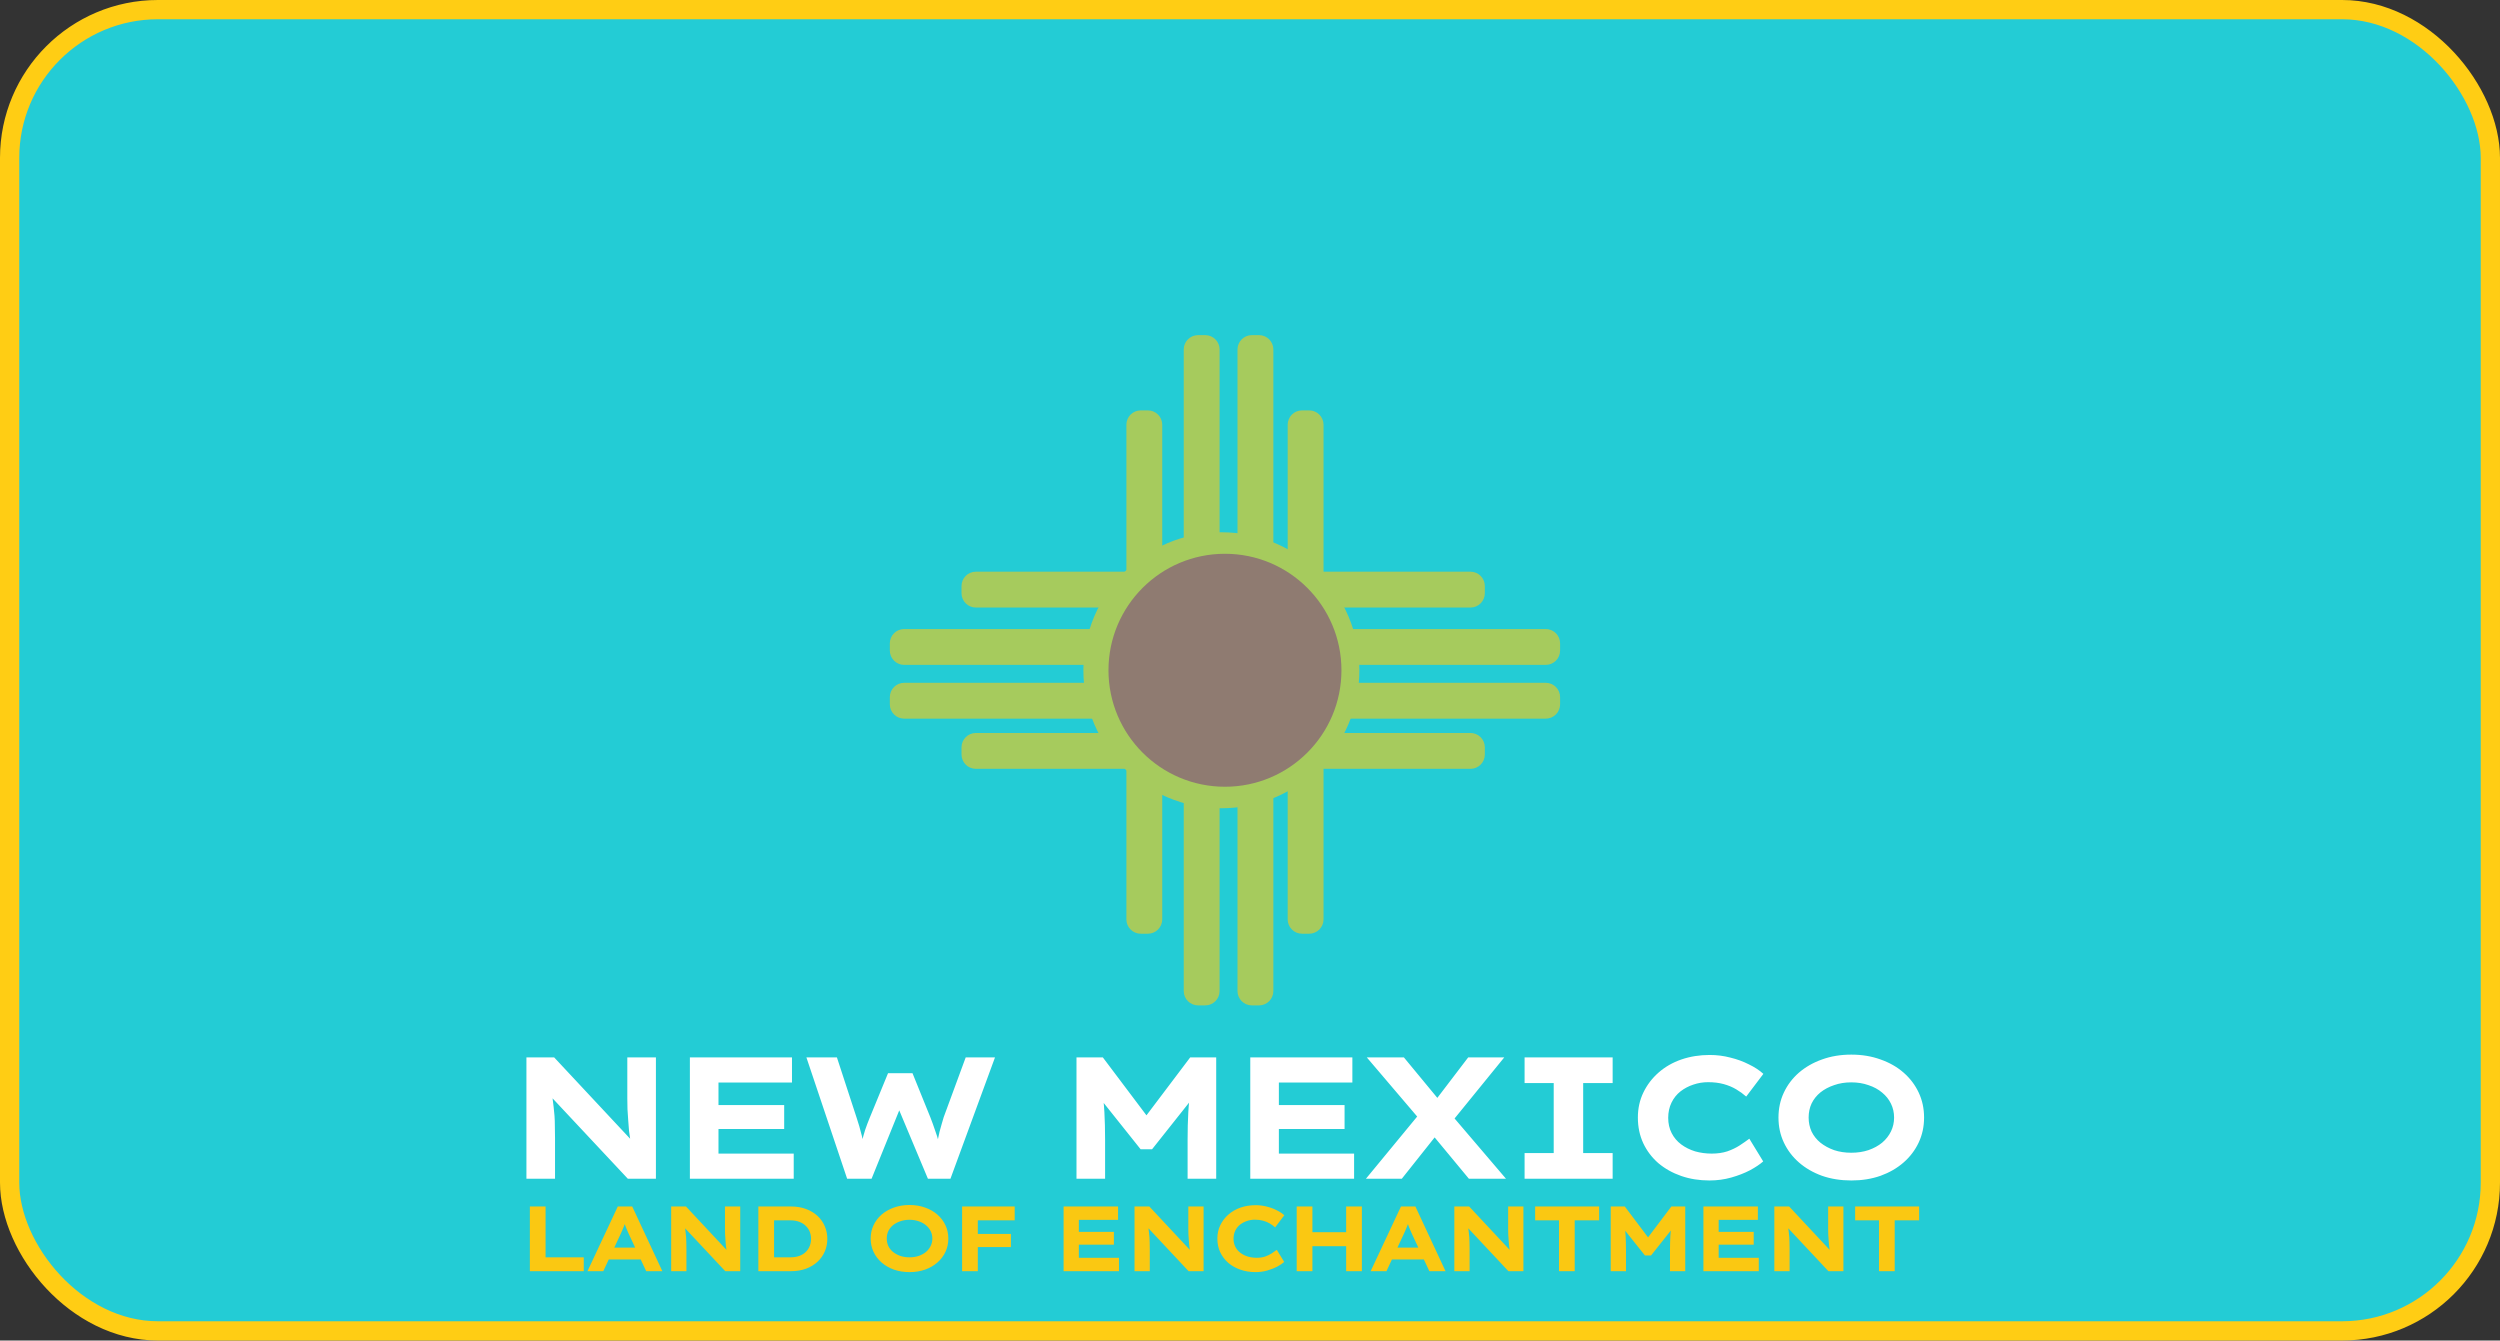 <svg width="649" height="348" viewBox="0 0 649 348" fill="none" xmlns="http://www.w3.org/2000/svg">
<rect x="0" y="0" width="649" height="348" fill="#333333" stroke="none"/>
<rect x="2.5" y="2.5" width="644" height="343" rx="38.5" fill="#23CCD5" stroke="#FFCD14" stroke-width="5"/>
<path d="M136.66 306V274.5H143.86L164.875 297L163.75 296.775C163.57 295.665 163.42 294.615 163.3 293.625C163.21 292.605 163.135 291.63 163.075 290.7C163.015 289.77 162.955 288.855 162.895 287.955C162.865 287.055 162.85 286.14 162.85 285.21C162.85 284.25 162.85 283.275 162.85 282.285V274.5H170.275V306H162.985L141.25 282.78L143.185 283.095C143.305 283.815 143.395 284.52 143.455 285.21C143.545 285.9 143.635 286.62 143.725 287.37C143.815 288.09 143.89 288.855 143.95 289.665C144.01 290.475 144.04 291.36 144.04 292.32C144.07 293.28 144.085 294.33 144.085 295.47V306H136.66ZM179.094 306V274.5H205.599V281.025H186.519V299.475H206.049V306H179.094ZM183.054 293.085V286.875H203.574V293.085H183.054ZM219.917 306L209.342 274.5H217.262L222.392 290.205C222.602 290.835 222.827 291.555 223.067 292.365C223.307 293.175 223.532 294.015 223.742 294.885C223.952 295.725 224.132 296.52 224.282 297.27C224.432 298.02 224.552 298.665 224.642 299.205H223.157C223.337 298.335 223.532 297.405 223.742 296.415C223.982 295.395 224.267 294.36 224.597 293.31C224.957 292.26 225.347 291.225 225.767 290.205L230.537 278.595H236.882L241.562 290.16C241.982 291.24 242.372 292.32 242.732 293.4C243.122 294.45 243.437 295.455 243.677 296.415C243.947 297.375 244.142 298.245 244.262 299.025L242.867 299.16C242.927 298.65 243.017 298.11 243.137 297.54C243.257 296.94 243.377 296.325 243.497 295.695C243.617 295.065 243.752 294.435 243.902 293.805C244.082 293.145 244.262 292.5 244.442 291.87C244.622 291.21 244.802 290.595 244.982 290.025L250.697 274.5H258.302L246.737 306H240.887L232.832 286.785L234.002 286.875L226.262 306H219.917ZM279.456 306V274.5H286.296L299.886 292.545L295.386 292.5L308.976 274.5H315.726V306H308.301V295.875C308.301 293.325 308.361 290.955 308.481 288.765C308.601 286.575 308.841 284.37 309.201 282.15L309.966 284.625L299.076 298.35H296.106L285.126 284.58L285.981 282.15C286.341 284.34 286.581 286.53 286.701 288.72C286.821 290.88 286.881 293.265 286.881 295.875V306H279.456ZM324.57 306V274.5H351.075V281.025H331.995V299.475H351.525V306H324.57ZM328.53 293.085V286.875H349.05V293.085H328.53ZM381.324 306L369.579 291.825L354.819 274.5H364.449L375.789 288.225L390.954 306H381.324ZM354.594 306L368.724 288.855L374.709 292.41L363.909 306H354.594ZM376.779 291.375L370.884 287.955L381.144 274.5H390.504L376.779 291.375ZM395.782 306V299.34H403.342V281.16H395.782V274.5H418.642V281.16H410.992V299.34H418.642V306H395.782ZM443.776 306.45C441.136 306.45 438.691 306.06 436.441 305.28C434.191 304.5 432.211 303.39 430.501 301.95C428.821 300.48 427.516 298.755 426.586 296.775C425.656 294.765 425.191 292.545 425.191 290.115C425.191 287.745 425.671 285.57 426.631 283.59C427.591 281.61 428.911 279.885 430.591 278.415C432.271 276.945 434.236 275.82 436.486 275.04C438.766 274.26 441.211 273.87 443.821 273.87C445.681 273.87 447.466 274.095 449.176 274.545C450.916 274.965 452.521 275.55 453.991 276.3C455.491 277.02 456.751 277.845 457.771 278.775L453.316 284.67C452.536 283.98 451.666 283.35 450.706 282.78C449.746 282.21 448.666 281.76 447.466 281.43C446.266 281.1 444.916 280.935 443.416 280.935C442.096 280.935 440.821 281.145 439.591 281.565C438.391 281.955 437.281 282.54 436.261 283.32C435.271 284.1 434.491 285.075 433.921 286.245C433.351 287.415 433.066 288.735 433.066 290.205C433.066 291.675 433.366 292.995 433.966 294.165C434.566 295.335 435.391 296.31 436.441 297.09C437.491 297.87 438.691 298.47 440.041 298.89C441.421 299.28 442.861 299.475 444.361 299.475C445.861 299.475 447.211 299.28 448.411 298.89C449.611 298.47 450.676 297.96 451.606 297.36C452.566 296.73 453.406 296.145 454.126 295.605L457.726 301.5C456.886 302.25 455.746 303.015 454.306 303.795C452.866 304.545 451.246 305.175 449.446 305.685C447.646 306.195 445.756 306.45 443.776 306.45ZM480.636 306.45C477.846 306.45 475.296 306.045 472.986 305.235C470.676 304.395 468.681 303.24 467.001 301.77C465.321 300.3 464.016 298.575 463.086 296.595C462.156 294.615 461.691 292.455 461.691 290.115C461.691 287.775 462.156 285.615 463.086 283.635C464.016 281.655 465.321 279.93 467.001 278.46C468.711 276.99 470.706 275.85 472.986 275.04C475.296 274.2 477.831 273.78 480.591 273.78C483.351 273.78 485.886 274.2 488.196 275.04C490.506 275.85 492.501 276.99 494.181 278.46C495.861 279.93 497.166 281.655 498.096 283.635C499.026 285.615 499.491 287.775 499.491 290.115C499.491 292.455 499.026 294.615 498.096 296.595C497.166 298.575 495.861 300.3 494.181 301.77C492.501 303.24 490.506 304.395 488.196 305.235C485.886 306.045 483.366 306.45 480.636 306.45ZM480.591 299.25C482.211 299.25 483.696 299.025 485.046 298.575C486.426 298.095 487.611 297.45 488.601 296.64C489.591 295.8 490.356 294.825 490.896 293.715C491.436 292.605 491.706 291.405 491.706 290.115C491.706 288.825 491.436 287.625 490.896 286.515C490.356 285.405 489.591 284.445 488.601 283.635C487.611 282.795 486.426 282.15 485.046 281.7C483.696 281.22 482.211 280.98 480.591 280.98C478.971 280.98 477.486 281.22 476.136 281.7C474.786 282.15 473.601 282.78 472.581 283.59C471.591 284.4 470.826 285.36 470.286 286.47C469.776 287.58 469.521 288.795 469.521 290.115C469.521 291.405 469.776 292.62 470.286 293.76C470.826 294.87 471.591 295.83 472.581 296.64C473.601 297.45 474.786 298.095 476.136 298.575C477.486 299.025 478.971 299.25 480.591 299.25Z" fill="white"/>
<path d="M137.552 330V313.2H141.632V326.4H151.544V330H137.552ZM152.509 330L160.381 313.2H164.125L171.949 330H167.749L163.285 320.448C163.141 320.096 162.989 319.752 162.829 319.416C162.685 319.08 162.549 318.752 162.421 318.432C162.309 318.112 162.197 317.792 162.085 317.472C161.973 317.136 161.869 316.808 161.773 316.488L162.637 316.464C162.525 316.816 162.413 317.16 162.301 317.496C162.189 317.832 162.061 318.16 161.917 318.48C161.789 318.8 161.653 319.128 161.509 319.464C161.365 319.784 161.213 320.12 161.053 320.472L156.613 330H152.509ZM156.181 326.952L157.501 323.88H166.909L167.653 326.952H156.181ZM174.236 330V313.2H178.076L189.284 325.2L188.684 325.08C188.588 324.488 188.508 323.928 188.444 323.4C188.396 322.856 188.356 322.336 188.324 321.84C188.292 321.344 188.26 320.856 188.228 320.376C188.212 319.896 188.204 319.408 188.204 318.912C188.204 318.4 188.204 317.88 188.204 317.352V313.2H192.164V330H188.276L176.684 317.616L177.716 317.784C177.78 318.168 177.828 318.544 177.86 318.912C177.908 319.28 177.956 319.664 178.004 320.064C178.052 320.448 178.092 320.856 178.124 321.288C178.156 321.72 178.172 322.192 178.172 322.704C178.188 323.216 178.196 323.776 178.196 324.384V330H174.236ZM196.868 330V313.2H205.292C206.78 313.2 208.108 313.424 209.276 313.872C210.444 314.304 211.436 314.904 212.252 315.672C213.068 316.44 213.692 317.336 214.124 318.36C214.556 319.368 214.772 320.448 214.772 321.6C214.772 322.768 214.556 323.856 214.124 324.864C213.692 325.872 213.068 326.76 212.252 327.528C211.436 328.296 210.436 328.904 209.252 329.352C208.084 329.784 206.764 330 205.292 330H196.868ZM200.948 327.216L200.396 326.4H205.172C206.084 326.4 206.876 326.272 207.548 326.016C208.22 325.76 208.772 325.416 209.204 324.984C209.652 324.536 209.988 324.024 210.212 323.448C210.436 322.856 210.548 322.24 210.548 321.6C210.548 320.96 210.436 320.352 210.212 319.776C209.988 319.2 209.652 318.696 209.204 318.264C208.772 317.816 208.22 317.464 207.548 317.208C206.876 316.936 206.084 316.8 205.172 316.8H200.324L200.948 316.032V327.216ZM236.13 330.24C234.642 330.24 233.282 330.024 232.05 329.592C230.818 329.144 229.754 328.528 228.858 327.744C227.962 326.96 227.266 326.04 226.77 324.984C226.274 323.928 226.026 322.776 226.026 321.528C226.026 320.28 226.274 319.128 226.77 318.072C227.266 317.016 227.962 316.096 228.858 315.312C229.77 314.528 230.834 313.92 232.05 313.488C233.282 313.04 234.634 312.816 236.106 312.816C237.578 312.816 238.93 313.04 240.162 313.488C241.394 313.92 242.458 314.528 243.354 315.312C244.25 316.096 244.946 317.016 245.442 318.072C245.938 319.128 246.186 320.28 246.186 321.528C246.186 322.776 245.938 323.928 245.442 324.984C244.946 326.04 244.25 326.96 243.354 327.744C242.458 328.528 241.394 329.144 240.162 329.592C238.93 330.024 237.586 330.24 236.13 330.24ZM236.106 326.4C236.97 326.4 237.762 326.28 238.482 326.04C239.218 325.784 239.85 325.44 240.378 325.008C240.906 324.56 241.314 324.04 241.602 323.448C241.89 322.856 242.034 322.216 242.034 321.528C242.034 320.84 241.89 320.2 241.602 319.608C241.314 319.016 240.906 318.504 240.378 318.072C239.85 317.624 239.218 317.28 238.482 317.04C237.762 316.784 236.97 316.656 236.106 316.656C235.242 316.656 234.45 316.784 233.73 317.04C233.01 317.28 232.378 317.616 231.834 318.048C231.306 318.48 230.898 318.992 230.61 319.584C230.338 320.176 230.202 320.824 230.202 321.528C230.202 322.216 230.338 322.864 230.61 323.472C230.898 324.064 231.306 324.576 231.834 325.008C232.378 325.44 233.01 325.784 233.73 326.04C234.45 326.28 235.242 326.4 236.106 326.4ZM249.761 330V313.2H253.841V330H249.761ZM251.465 323.736V320.328H262.433V323.736H251.465ZM251.705 316.8V313.2H263.417V316.8H251.705ZM276.11 330V313.2H290.246V316.68H280.07V326.52H290.486V330H276.11ZM278.222 323.112V319.8H289.166V323.112H278.222ZM294.522 330V313.2H298.362L309.57 325.2L308.97 325.08C308.874 324.488 308.794 323.928 308.73 323.4C308.682 322.856 308.642 322.336 308.61 321.84C308.578 321.344 308.546 320.856 308.514 320.376C308.498 319.896 308.49 319.408 308.49 318.912C308.49 318.4 308.49 317.88 308.49 317.352V313.2H312.45V330H308.562L296.97 317.616L298.002 317.784C298.066 318.168 298.114 318.544 298.146 318.912C298.194 319.28 298.242 319.664 298.29 320.064C298.338 320.448 298.378 320.856 298.41 321.288C298.442 321.72 298.458 322.192 298.458 322.704C298.474 323.216 298.482 323.776 298.482 324.384V330H294.522ZM325.938 330.24C324.53 330.24 323.226 330.032 322.026 329.616C320.826 329.2 319.77 328.608 318.858 327.84C317.962 327.056 317.266 326.136 316.77 325.08C316.274 324.008 316.026 322.824 316.026 321.528C316.026 320.264 316.282 319.104 316.794 318.048C317.306 316.992 318.01 316.072 318.906 315.288C319.802 314.504 320.85 313.904 322.05 313.488C323.266 313.072 324.57 312.864 325.962 312.864C326.954 312.864 327.906 312.984 328.818 313.224C329.746 313.448 330.602 313.76 331.386 314.16C332.186 314.544 332.858 314.984 333.402 315.48L331.026 318.624C330.61 318.256 330.146 317.92 329.634 317.616C329.122 317.312 328.546 317.072 327.906 316.896C327.266 316.72 326.546 316.632 325.746 316.632C325.042 316.632 324.362 316.744 323.706 316.968C323.066 317.176 322.474 317.488 321.93 317.904C321.402 318.32 320.986 318.84 320.682 319.464C320.378 320.088 320.226 320.792 320.226 321.576C320.226 322.36 320.386 323.064 320.706 323.688C321.026 324.312 321.466 324.832 322.026 325.248C322.586 325.664 323.226 325.984 323.946 326.208C324.682 326.416 325.45 326.52 326.25 326.52C327.05 326.52 327.77 326.416 328.41 326.208C329.05 325.984 329.618 325.712 330.114 325.392C330.626 325.056 331.074 324.744 331.458 324.456L333.378 327.6C332.93 328 332.322 328.408 331.554 328.824C330.786 329.224 329.922 329.56 328.962 329.832C328.002 330.104 326.994 330.24 325.938 330.24ZM349.461 330V313.2H353.541V330H349.461ZM336.621 330V313.2H340.701V330H336.621ZM338.205 323.52L338.253 319.872H351.621V323.52H338.205ZM355.82 330L363.692 313.2H367.436L375.26 330H371.06L366.596 320.448C366.452 320.096 366.3 319.752 366.14 319.416C365.996 319.08 365.86 318.752 365.732 318.432C365.62 318.112 365.508 317.792 365.396 317.472C365.284 317.136 365.18 316.808 365.084 316.488L365.948 316.464C365.836 316.816 365.724 317.16 365.612 317.496C365.5 317.832 365.372 318.16 365.228 318.48C365.1 318.8 364.964 319.128 364.82 319.464C364.676 319.784 364.524 320.12 364.364 320.472L359.924 330H355.82ZM359.492 326.952L360.812 323.88H370.22L370.964 326.952H359.492ZM377.547 330V313.2H381.387L392.595 325.2L391.995 325.08C391.899 324.488 391.819 323.928 391.755 323.4C391.707 322.856 391.667 322.336 391.635 321.84C391.603 321.344 391.571 320.856 391.539 320.376C391.523 319.896 391.515 319.408 391.515 318.912C391.515 318.4 391.515 317.88 391.515 317.352V313.2H395.475V330H391.587L379.995 317.616L381.027 317.784C381.091 318.168 381.139 318.544 381.171 318.912C381.219 319.28 381.267 319.664 381.315 320.064C381.363 320.448 381.403 320.856 381.435 321.288C381.467 321.72 381.483 322.192 381.483 322.704C381.499 323.216 381.507 323.776 381.507 324.384V330H377.547ZM404.715 330V316.8H398.523V313.2H415.131V316.8H408.795V330H404.715ZM418.146 330V313.2H421.794L429.042 322.824L426.642 322.8L433.89 313.2H437.49V330H433.53V324.6C433.53 323.24 433.562 321.976 433.626 320.808C433.69 319.64 433.818 318.464 434.01 317.28L434.418 318.6L428.61 325.92H427.026L421.17 318.576L421.626 317.28C421.818 318.448 421.946 319.616 422.01 320.784C422.074 321.936 422.106 323.208 422.106 324.6V330H418.146ZM442.207 330V313.2H456.343V316.68H446.167V326.52H456.583V330H442.207ZM444.319 323.112V319.8H455.263V323.112H444.319ZM460.619 330V313.2H464.459L475.667 325.2L475.067 325.08C474.971 324.488 474.891 323.928 474.827 323.4C474.779 322.856 474.739 322.336 474.707 321.84C474.675 321.344 474.643 320.856 474.611 320.376C474.595 319.896 474.587 319.408 474.587 318.912C474.587 318.4 474.587 317.88 474.587 317.352V313.2H478.547V330H474.659L463.067 317.616L464.099 317.784C464.163 318.168 464.211 318.544 464.243 318.912C464.291 319.28 464.339 319.664 464.387 320.064C464.435 320.448 464.475 320.856 464.507 321.288C464.539 321.72 464.555 322.192 464.555 322.704C464.571 323.216 464.579 323.776 464.579 324.384V330H460.619ZM487.786 330V316.8H481.594V313.2H498.202V316.8H491.866V330H487.786Z" fill="#FAC812"/>
<g opacity="0.6">
<path d="M352.893 174C352.893 193.785 336.854 209.824 317.07 209.824C297.285 209.824 281.246 193.785 281.246 174C281.246 154.215 297.285 138.176 317.07 138.176C336.854 138.176 352.893 154.215 352.893 174Z" fill="#FECA0E"/>
<path d="M292.412 110.262C292.412 108.206 294.078 106.54 296.134 106.54H297.995C300.05 106.54 301.717 108.206 301.717 110.262V238.668C301.717 240.724 300.05 242.39 297.995 242.39H296.134C294.078 242.39 292.412 240.724 292.412 238.668V110.262Z" fill="#FECA0E"/>
<path d="M334.283 110.262C334.283 108.206 335.95 106.54 338.005 106.54H339.866C341.922 106.54 343.588 108.206 343.588 110.262V238.668C343.588 240.724 341.922 242.39 339.866 242.39H338.005C335.95 242.39 334.283 240.724 334.283 238.668V110.262Z" fill="#FECA0E"/>
<path d="M321.257 90.722C321.257 88.666 322.923 87 324.979 87H326.84C328.895 87 330.561 88.666 330.561 90.722V257.278C330.561 259.334 328.895 261 326.84 261H324.979C322.923 261 321.257 259.334 321.257 257.278V90.722Z" fill="#FECA0E"/>
<path d="M307.299 90.722C307.299 88.666 308.966 87 311.021 87H312.882C314.938 87 316.604 88.666 316.604 90.722V257.278C316.604 259.334 314.938 261 312.882 261H311.021C308.966 261 307.299 259.334 307.299 257.278V90.722Z" fill="#FECA0E"/>
<path d="M381.738 148.412C383.794 148.412 385.46 150.078 385.46 152.134V153.995C385.46 156.05 383.794 157.717 381.738 157.717L253.332 157.717C251.276 157.717 249.61 156.05 249.61 153.995V152.134C249.61 150.078 251.276 148.412 253.332 148.412L381.738 148.412Z" fill="#FECA0E"/>
<path d="M381.738 190.283C383.794 190.283 385.46 191.95 385.46 194.005V195.866C385.46 197.922 383.794 199.588 381.738 199.588L253.332 199.588C251.276 199.588 249.61 197.922 249.61 195.866V194.005C249.61 191.95 251.276 190.283 253.332 190.283L381.738 190.283Z" fill="#FECA0E"/>
<path d="M401.278 177.257C403.334 177.257 405 178.923 405 180.979V182.84C405 184.895 403.334 186.561 401.278 186.561L234.722 186.561C232.666 186.561 231 184.895 231 182.84L231 180.979C231 178.923 232.666 177.257 234.722 177.257L401.278 177.257Z" fill="#FECA0E"/>
<path d="M401.278 163.299C403.334 163.299 405 164.966 405 167.021V168.882C405 170.938 403.334 172.604 401.278 172.604L234.722 172.604C232.666 172.604 231 170.938 231 168.882L231 167.021C231 164.966 232.666 163.299 234.722 163.299L401.278 163.299Z" fill="#FECA0E"/>
<circle cx="318" cy="174" r="30.241" fill="#D7452E"/>
</g>
</svg>

